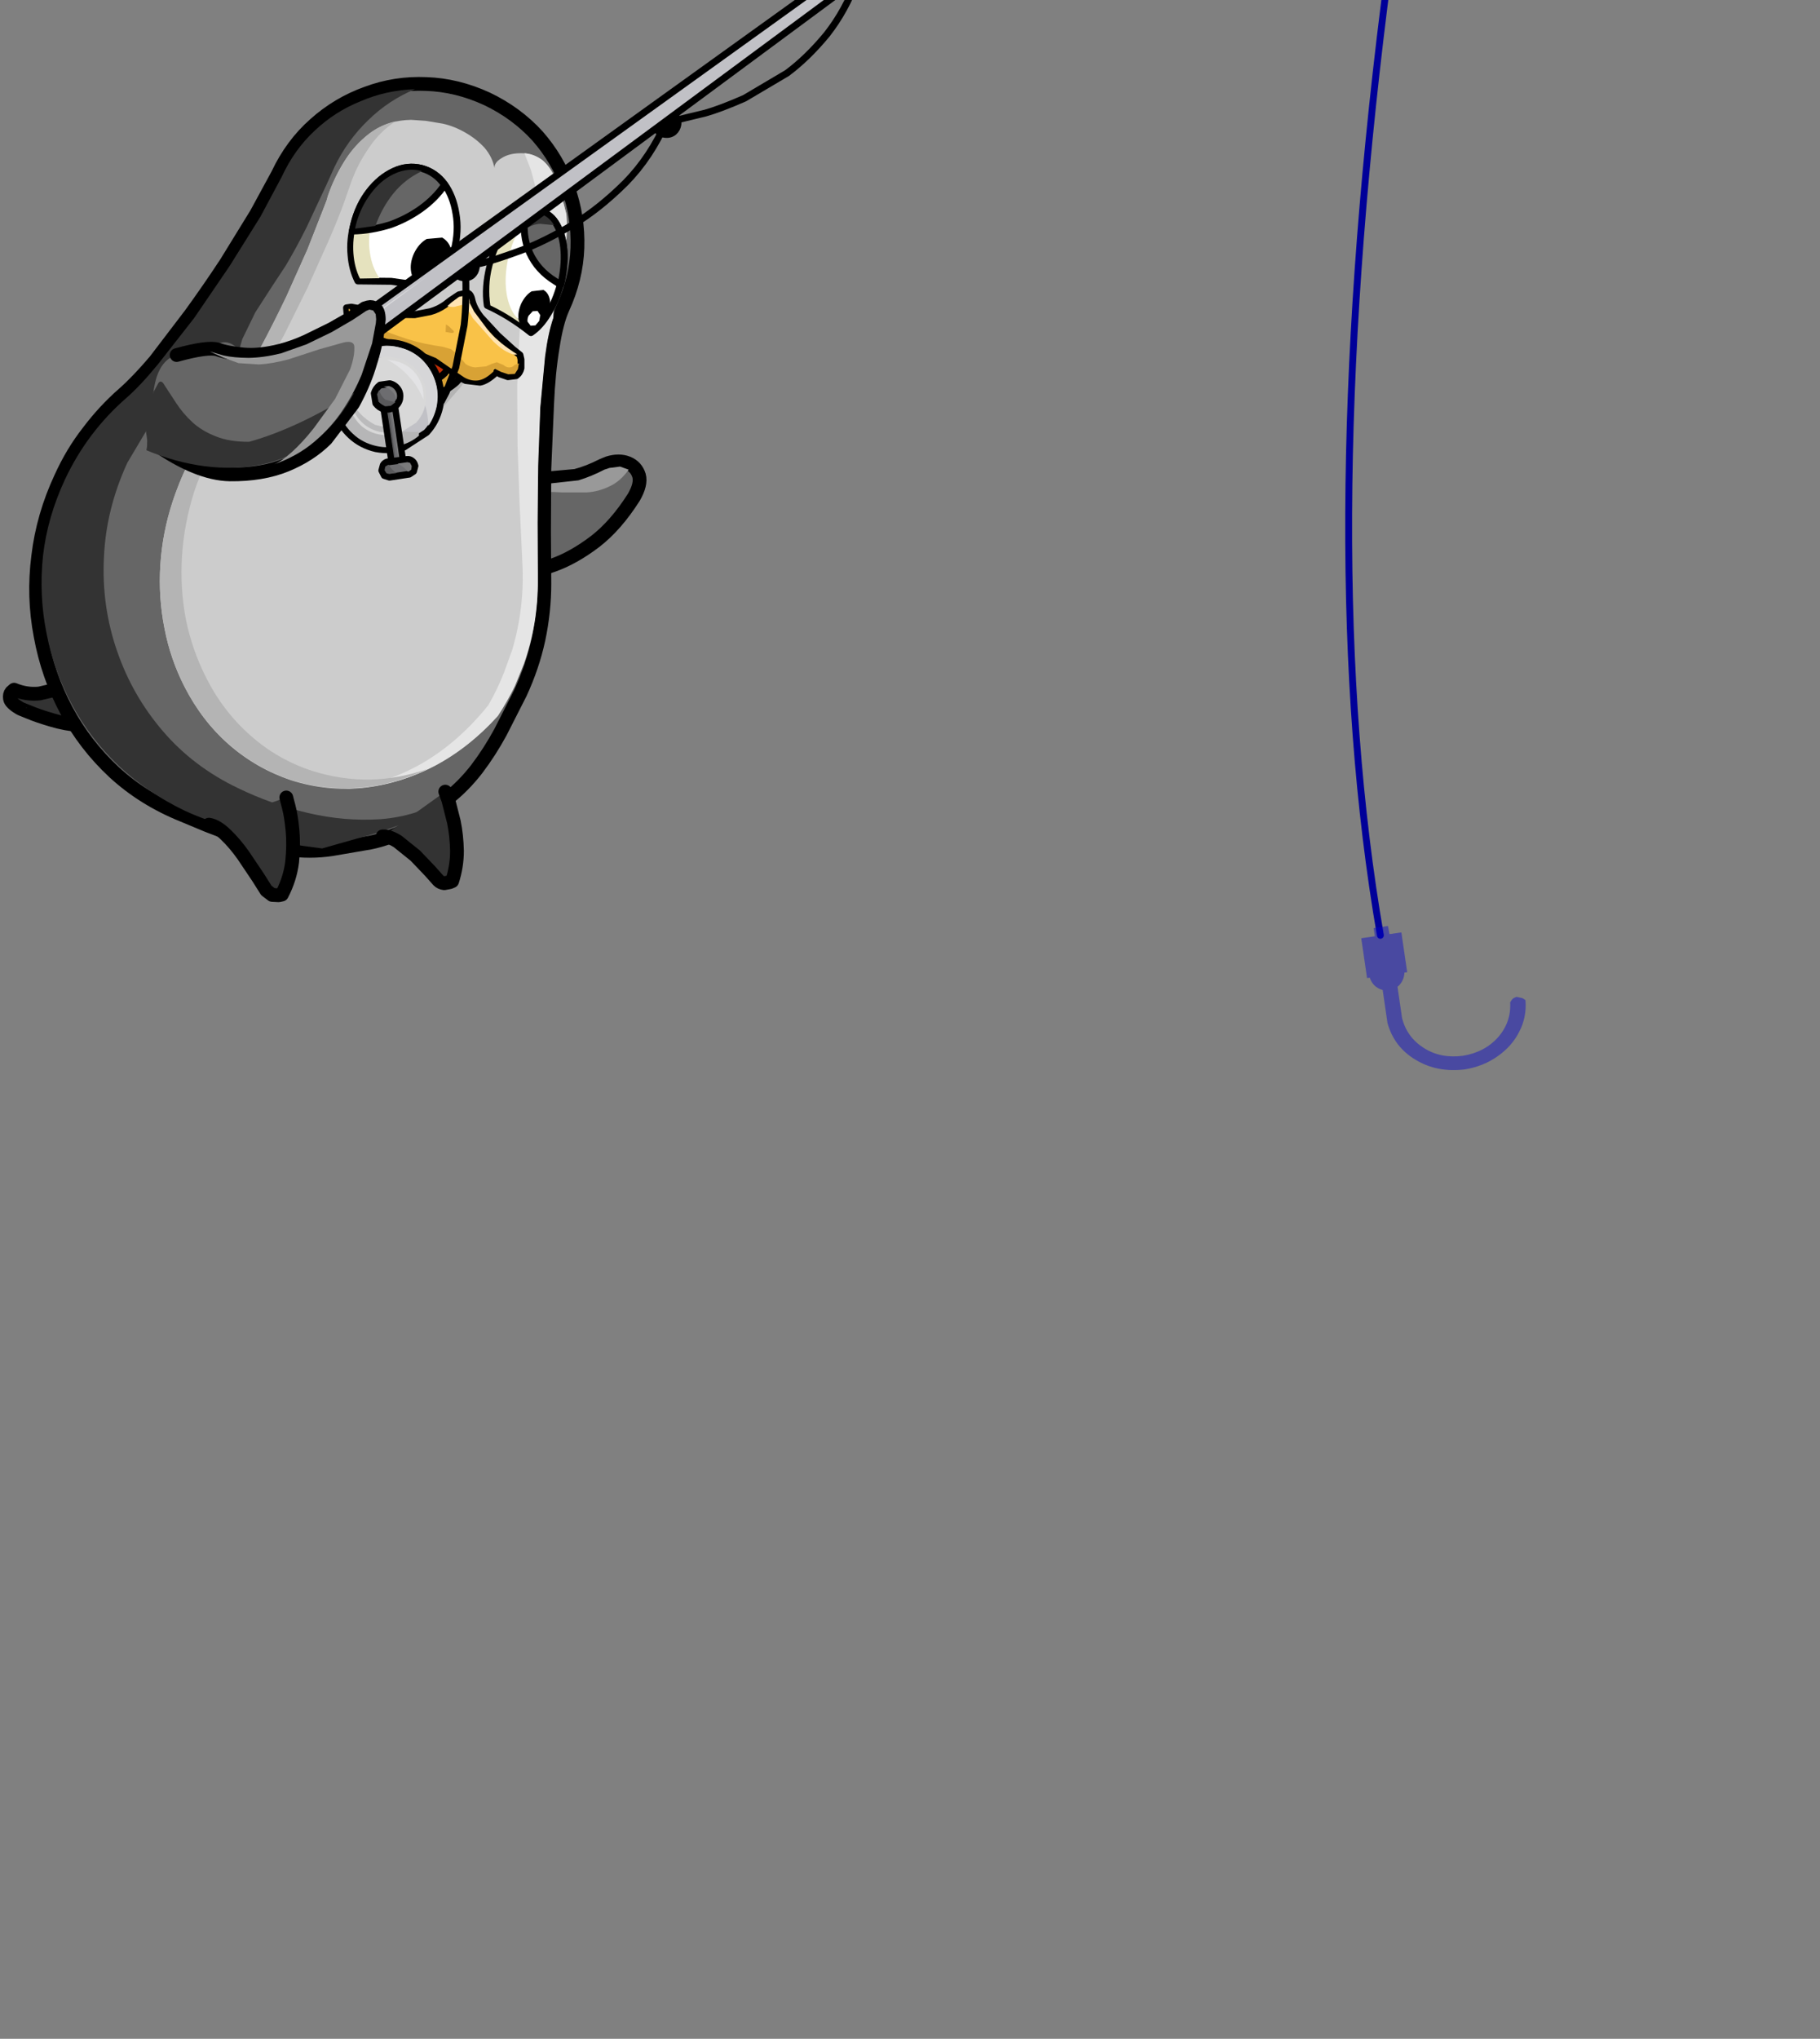 <?xml version="1.0" encoding="UTF-8" standalone="no"?>
<svg xmlns:xlink="http://www.w3.org/1999/xlink" height="296.05px" width="264.45px" xmlns="http://www.w3.org/2000/svg">
  <rect width="100%" height="100%" fill="#808080" stroke="none"/>
  <g transform="matrix(1, 0, 0, 1, 221.25, 128.45)">
    <use height="119.85" transform="matrix(1.0, 0.0, 0.0, 1.0, -220.85, -117.25)" width="93.55" xlink:href="#shape0"/>
    <use height="26.3" transform="matrix(1.0, 0.0, 0.0, 1.0, -171.1, -105.75)" width="32.8" xlink:href="#sprite0"/>
    <use height="202.0" transform="matrix(0.988, -0.144, 0.144, 0.988, -50.285, -191.629)" width="43.1" xlink:href="#shape2"/>
    <use height="22.25" transform="matrix(0.988, -0.144, 0.144, 0.988, -23.629, 6.605)" width="22.35" xlink:href="#shape3"/>
    <use height="24.2" transform="matrix(0.792, -0.605, 0.605, 0.792, -184.741, -71.661)" width="219.2" xlink:href="#shape4"/>
    <use height="26.35" transform="matrix(0.674, -0.733, 0.733, 0.674, -205.217, -67.891)" width="38.8" xlink:href="#shape5"/>
  </g>
  <defs>
    <g id="shape0" transform="matrix(1, 0, 0, 1, 220.85, 117.25)">
      <path d="M-145.4 -60.55 Q-143.45 -59.25 -141.5 -59.0 L-137.6 -59.35 Q-135.7 -59.85 -133.75 -60.85 L-132.9 -61.2 Q-131.3 -61.7 -130.05 -61.2 -128.8 -60.7 -128.4 -59.4 -128.05 -58.15 -129.15 -56.25 -131.75 -52.15 -134.8 -49.8 -137.9 -47.45 -140.85 -46.4 -143.85 -45.35 -146.15 -45.1 L-149.45 -45.0 Q-151.35 -45.25 -151.55 -47.65 -151.75 -50.15 -150.4 -54.85 -149.75 -57.15 -148.9 -58.4 L-147.25 -60.05 -145.9 -60.55 -145.4 -60.55" fill="#666666" fill-rule="evenodd" stroke="none"/>
      <path d="M-145.4 -60.55 L-145.9 -60.55 -147.25 -60.05 -148.9 -58.4 Q-149.75 -57.15 -150.4 -54.85 -151.75 -50.15 -151.55 -47.65 -151.35 -45.25 -149.45 -45.0 L-146.15 -45.1 Q-143.85 -45.35 -140.85 -46.4 -137.9 -47.45 -134.8 -49.8 -131.75 -52.15 -129.15 -56.25 -128.05 -58.15 -128.4 -59.4 -128.8 -60.7 -130.05 -61.2 -131.3 -61.7 -132.9 -61.2 L-133.75 -60.85 Q-135.7 -59.85 -137.6 -59.35 L-141.5 -59.0 Q-143.45 -59.25 -145.4 -60.55" fill="none" stroke="#000000" stroke-linecap="round" stroke-linejoin="round" stroke-width="2.0"/>
      <path d="M-145.6 -59.85 Q-143.45 -58.45 -141.3 -58.25 L-137.2 -58.7 Q-135.25 -59.3 -133.45 -60.25 L-132.7 -60.5 -131.15 -60.7 -129.9 -60.25 Q-131.15 -58.5 -132.75 -57.8 -134.3 -57.05 -136.0 -56.95 L-139.65 -56.95 Q-141.75 -57.1 -143.7 -56.9 -145.75 -56.75 -147.45 -55.6 -148.4 -54.9 -149.15 -53.4 -149.9 -51.9 -150.15 -50.15 L-150.2 -49.05 Q-150.15 -47.0 -148.95 -45.65 L-149.2 -45.65 -149.35 -45.65 Q-150.1 -45.8 -150.45 -46.25 -151.1 -47.25 -150.8 -49.7 L-149.75 -54.65 Q-149.0 -57.15 -148.15 -58.25 L-146.55 -59.65 -145.6 -59.85" fill="#999999" fill-rule="evenodd" stroke="none"/>
      <path d="M-206.15 -23.8 Q-207.6 -23.0 -209.65 -23.15 -211.7 -23.3 -213.7 -23.9 -215.75 -24.5 -217.05 -25.05 -218.45 -25.6 -218.45 -25.65 -219.7 -26.4 -219.8 -27.0 -219.9 -27.6 -219.6 -27.95 L-219.2 -28.3 Q-217.4 -27.55 -215.5 -27.75 L-212.3 -28.5 -210.95 -29.05 -206.15 -23.8" fill="#333333" fill-rule="evenodd" stroke="none"/>
      <path d="M-210.95 -29.05 L-212.3 -28.5 -215.5 -27.75 Q-217.4 -27.55 -219.2 -28.3 L-219.6 -27.95 Q-219.9 -27.6 -219.8 -27.0 -219.7 -26.4 -218.45 -25.65 -218.45 -25.6 -217.05 -25.05 -215.75 -24.5 -213.7 -23.9 -211.7 -23.3 -209.65 -23.15 -207.6 -23.0 -206.15 -23.8" fill="none" stroke="#000000" stroke-linecap="round" stroke-linejoin="round" stroke-width="2.0"/>
      <path d="M-159.3 -116.25 Q-154.85 -116.1 -150.5 -114.1 -146.2 -112.05 -143.15 -108.7 -140.2 -105.35 -138.7 -101.15 -137.2 -97.0 -137.35 -92.45 -137.5 -88.0 -139.5 -83.65 -140.4 -81.65 -140.95 -78.0 -141.55 -74.4 -141.75 -69.8 L-142.15 -60.4 -142.2 -51.25 -142.15 -43.7 Q-142.15 -39.7 -143.0 -35.65 -143.85 -31.7 -145.65 -27.8 L-148.55 -22.1 Q-150.1 -19.25 -152.0 -16.75 -153.9 -14.3 -156.2 -12.5 -159.2 -9.55 -161.95 -8.1 -164.75 -6.65 -167.45 -6.1 L-173.0 -5.15 Q-176.25 -4.65 -179.55 -5.15 -182.85 -5.65 -185.85 -6.6 L-191.1 -8.6 -194.7 -10.1 Q-200.4 -12.4 -204.65 -16.3 -208.9 -20.25 -211.6 -25.3 -214.3 -30.35 -215.35 -36.1 -216.45 -41.8 -215.7 -47.65 -215.0 -53.55 -212.4 -59.1 -210.75 -62.75 -208.4 -65.75 -206.1 -68.8 -203.3 -71.25 -201.25 -73.05 -198.7 -76.05 L-193.55 -82.8 Q-190.9 -86.45 -188.4 -90.25 L-184.0 -97.4 -180.9 -103.1 Q-178.85 -107.45 -175.5 -110.4 -172.15 -113.4 -167.95 -114.9 -163.8 -116.45 -159.3 -116.25" fill="#666666" fill-rule="evenodd" stroke="none"/>
      <path d="M-159.3 -116.25 Q-163.8 -116.45 -167.95 -114.9 -172.15 -113.4 -175.5 -110.4 -178.85 -107.45 -180.9 -103.1 L-184.0 -97.4 -188.4 -90.25 Q-190.9 -86.45 -193.55 -82.8 L-198.7 -76.05 Q-201.25 -73.05 -203.3 -71.25 -206.1 -68.8 -208.4 -65.75 -210.75 -62.75 -212.4 -59.1 -215.0 -53.55 -215.7 -47.65 -216.45 -41.8 -215.35 -36.1 -214.3 -30.35 -211.6 -25.3 -208.9 -20.25 -204.65 -16.3 -200.4 -12.4 -194.7 -10.1 L-191.1 -8.6 -185.85 -6.6 Q-182.85 -5.65 -179.55 -5.15 -176.25 -4.65 -173.0 -5.15 L-167.45 -6.1 Q-164.75 -6.65 -161.95 -8.1 -159.2 -9.55 -156.2 -12.5 -153.9 -14.3 -152.0 -16.75 -150.1 -19.25 -148.55 -22.1 L-145.65 -27.8 Q-143.85 -31.7 -143.0 -35.65 -142.15 -39.7 -142.15 -43.7 L-142.2 -51.25 -142.15 -60.4 -141.75 -69.8 Q-141.55 -74.4 -140.95 -78.0 -140.4 -81.65 -139.5 -83.65 -137.5 -88.0 -137.35 -92.45 -137.2 -97.0 -138.7 -101.15 -140.2 -105.35 -143.15 -108.7 -146.2 -112.05 -150.5 -114.1 -154.85 -116.1 -159.3 -116.25" fill="none" stroke="#000000" stroke-linecap="round" stroke-linejoin="round" stroke-width="2.0"/>
      <path d="M-175.55 -109.45 Q-172.6 -112.25 -168.85 -113.75 -165.15 -115.35 -160.95 -115.5 -164.8 -113.9 -167.8 -110.95 -170.8 -108.05 -172.65 -104.2 L-173.8 -101.65 -176.7 -95.45 Q-178.25 -92.35 -179.75 -89.85 L-181.6 -87.05 -184.15 -83.1 -186.05 -79.2 -186.5 -77.6 Q-187.55 -78.8 -188.7 -78.75 -189.6 -78.7 -190.35 -78.1 L-191.75 -76.65 -193.05 -74.9 -193.6 -74.05 -196.9 -69.85 -200.05 -65.8 -202.75 -61.25 Q-205.85 -54.5 -206.15 -47.5 -206.5 -40.45 -204.25 -33.95 -202.05 -27.5 -197.6 -22.3 -193.15 -17.1 -186.65 -14.0 -181.8 -11.65 -176.5 -10.4 -171.15 -9.15 -165.95 -9.5 -160.75 -9.9 -156.3 -12.5 -159.5 -10.1 -162.95 -8.75 -166.5 -7.4 -169.5 -6.65 L-174.45 -5.25 -178.55 -5.8 -182.45 -6.45 -186.2 -6.7 -186.55 -7.7 -186.65 -8.1 -187.05 -8.2 Q-190.9 -9.1 -194.45 -10.75 -199.85 -13.35 -204.0 -17.25 -208.15 -21.2 -210.8 -26.15 -213.45 -31.1 -214.5 -36.55 -215.6 -42.05 -215.0 -47.75 -214.35 -53.4 -211.8 -58.85 -208.55 -65.75 -202.85 -70.7 -200.8 -72.5 -198.3 -75.55 L-193.05 -82.25 -187.9 -89.8 -183.4 -97.0 -180.3 -102.8 Q-178.5 -106.7 -175.55 -109.45" fill="#333333" fill-rule="evenodd" stroke="none"/>
      <path d="M-156.95 -110.5 Q-155.3 -110.15 -153.65 -109.2 -152.05 -108.3 -150.85 -107.0 -149.7 -105.65 -149.4 -104.05 -149.45 -104.85 -148.35 -105.5 -147.25 -106.2 -145.6 -106.2 -143.95 -106.25 -142.45 -105.2 -141.5 -104.35 -140.8 -102.95 L-139.65 -100.05 -138.95 -97.3 Q-138.6 -92.8 -140.05 -88.35 -140.7 -86.4 -140.9 -82.3 -141.65 -80.15 -142.1 -76.75 L-142.8 -69.2 -143.15 -60.8 -143.15 -52.5 -143.15 -45.3 -143.15 -44.2 Q-143.1 -37.9 -145.2 -31.95 L-146.5 -28.8 Q-147.6 -26.6 -148.95 -24.5 -153.1 -19.9 -158.05 -17.25 -163.05 -14.65 -168.4 -14.05 -173.75 -13.5 -178.95 -15.15 -184.0 -16.85 -187.95 -20.3 -191.9 -23.75 -194.45 -28.75 -196.5 -32.75 -197.35 -37.2 -198.25 -41.7 -197.95 -46.4 -197.65 -51.1 -196.15 -55.65 L-195.75 -56.8 Q-193.6 -62.8 -189.75 -67.6 -188.3 -69.4 -186.6 -72.2 L-183.15 -78.4 Q-181.35 -81.8 -179.65 -85.35 L-176.6 -92.15 -174.35 -97.9 -173.8 -99.3 -173.6 -100.0 Q-172.6 -102.85 -171.0 -105.35 -169.35 -107.85 -167.0 -109.45 -164.65 -111.0 -161.5 -111.05 L-159.35 -110.9 -156.95 -110.5" fill="#cccccc" fill-rule="evenodd" stroke="none"/>
      <path d="M-142.45 -105.2 Q-141.45 -104.4 -140.75 -102.95 -140.05 -101.6 -139.65 -100.05 L-138.95 -97.3 Q-138.6 -92.8 -140.0 -88.35 -140.65 -86.4 -140.85 -82.3 -141.6 -80.15 -142.05 -76.7 L-142.75 -69.25 -143.05 -60.85 -143.15 -52.5 -143.1 -45.3 -143.1 -44.2 Q-143.05 -37.9 -145.15 -32.0 L-146.45 -28.8 Q-147.55 -26.55 -148.9 -24.5 -153.55 -19.35 -159.3 -16.65 -165.0 -14.0 -171.05 -13.95 -165.25 -14.55 -159.85 -17.65 -154.55 -20.75 -150.3 -26.05 -149.0 -28.3 -148.05 -30.7 L-146.85 -34.0 Q-145.0 -40.2 -145.35 -46.7 L-145.4 -47.85 -145.75 -55.25 -146.05 -63.75 -146.1 -72.4 -145.75 -80.2 Q-145.45 -83.7 -144.75 -85.95 -144.75 -90.15 -144.15 -92.25 -142.95 -96.9 -143.5 -101.5 L-144.1 -103.75 -145.05 -106.2 Q-143.65 -106.1 -142.45 -105.2" fill="#e5e5e5" fill-rule="evenodd" stroke="none"/>
      <path d="M-168.1 -108.65 Q-166.25 -110.25 -163.75 -110.85 -166.15 -109.3 -167.8 -106.75 -169.5 -104.25 -170.45 -101.35 L-170.7 -100.65 -171.2 -99.2 Q-172.1 -96.7 -173.5 -93.5 L-176.55 -86.7 -180.0 -79.75 -183.5 -73.55 Q-185.15 -70.75 -186.6 -68.95 -190.5 -64.1 -192.65 -58.15 L-193.05 -57.0 Q-194.5 -52.4 -194.8 -47.75 -195.1 -43.05 -194.25 -38.55 -193.35 -34.1 -191.3 -30.05 -188.8 -25.1 -184.8 -21.6 -180.9 -18.15 -175.85 -16.5 -171.75 -15.2 -167.45 -15.25 -163.25 -15.35 -159.1 -16.8 -163.9 -14.5 -168.95 -14.05 -174.05 -13.65 -178.95 -15.2 -184.0 -16.9 -187.95 -20.35 -191.9 -23.8 -194.45 -28.75 -196.5 -32.8 -197.35 -37.25 -198.25 -41.75 -197.95 -46.45 -197.65 -51.1 -196.15 -55.7 L-195.75 -56.85 Q-193.6 -62.8 -189.75 -67.65 -188.3 -69.45 -186.6 -72.25 L-183.15 -78.45 Q-181.35 -81.85 -179.65 -85.4 L-176.6 -92.2 -174.35 -97.9 -173.8 -99.35 -173.6 -100.05 Q-172.75 -102.55 -171.35 -104.8 -170.0 -107.05 -168.1 -108.65" fill="#b4b4b4" fill-rule="evenodd" stroke="none"/>
      <path d="M-152.0 -75.65 L-152.65 -74.6 -154.35 -72.2 -156.8 -69.4 Q-158.15 -68.05 -159.65 -67.25 -161.2 -66.5 -162.65 -66.75 -164.1 -67.15 -165.35 -68.65 -166.55 -70.2 -167.45 -72.25 L-169.05 -76.35 -170.0 -79.7 -170.35 -81.1 -152.0 -75.65" fill="#b4b4b4" fill-rule="evenodd" stroke="none"/>
      <path d="M-179.65 -12.65 L-179.3 -11.3 Q-178.95 -10.0 -178.75 -7.9 -178.55 -5.75 -178.8 -3.3 -179.1 -0.85 -180.3 1.45 L-180.75 1.55 -181.7 1.5 -182.55 0.85 -183.75 -1.05 -185.9 -4.25 Q-187.1 -5.95 -188.45 -7.25 -189.8 -8.55 -190.9 -8.7 L-179.65 -12.65" fill="#333333" fill-rule="evenodd" stroke="none"/>
      <path d="M-179.65 -12.65 L-179.3 -11.3 Q-178.95 -10.0 -178.75 -7.9 -178.55 -5.75 -178.8 -3.3 -179.1 -0.85 -180.3 1.45 L-180.75 1.55 -181.7 1.5 -182.55 0.85 -183.75 -1.05 -185.9 -4.25 Q-187.1 -5.95 -188.45 -7.25 -189.8 -8.55 -190.9 -8.7" fill="none" stroke="#000000" stroke-linecap="round" stroke-linejoin="round" stroke-width="2.0"/>
      <path d="M-156.55 -13.5 L-156.1 -12.25 -155.3 -9.1 Q-154.9 -7.15 -154.85 -4.9 -154.85 -2.65 -155.55 -0.5 L-155.9 -0.35 -156.7 -0.2 Q-157.2 -0.25 -157.55 -0.6 L-158.75 -1.95 -160.9 -4.2 -163.45 -6.25 Q-164.7 -7.05 -165.65 -7.0 L-156.55 -13.5" fill="#333333" fill-rule="evenodd" stroke="none"/>
      <path d="M-156.55 -13.5 L-156.1 -12.25 -155.3 -9.1 Q-154.9 -7.15 -154.85 -4.9 -154.85 -2.65 -155.55 -0.5 L-155.9 -0.35 -156.7 -0.2 Q-157.2 -0.25 -157.55 -0.6 L-158.75 -1.95 -160.9 -4.2 -163.45 -6.25 Q-164.7 -7.05 -165.65 -7.0" fill="none" stroke="#000000" stroke-linecap="round" stroke-linejoin="round" stroke-width="2.0"/>
      <path d="M-153.1 -75.0 L-154.95 -72.95 Q-156.2 -71.85 -157.75 -71.2 L-161.15 -71.0 Q-162.55 -71.45 -163.9 -72.7 L-166.4 -75.55 -168.45 -78.65 -169.85 -81.2 -170.35 -82.2 -152.4 -76.0 -153.1 -75.0" fill="#d8a235" fill-rule="evenodd" stroke="none"/>
      <path d="M-153.1 -75.0 L-152.4 -76.0 -170.35 -82.2 -169.85 -81.2 -168.45 -78.65 -166.4 -75.55 -163.9 -72.7 Q-162.55 -71.45 -161.15 -71.0 L-157.75 -71.2 Q-156.2 -71.85 -154.95 -72.95 L-153.1 -75.0" fill="none" stroke="#000000" stroke-linecap="round" stroke-linejoin="round" stroke-width="1.0"/>
      <path d="M-155.25 -76.25 L-155.6 -75.6 -156.65 -74.25 Q-157.35 -73.55 -158.35 -73.15 -159.4 -72.75 -160.7 -73.15 -161.95 -73.6 -163.0 -74.7 L-164.8 -77.05 -166.0 -79.15 -166.4 -80.1 -155.25 -76.25" fill="#c12d05" fill-rule="evenodd" stroke="none"/>
      <path d="M-155.25 -76.25 L-166.4 -80.1 -166.0 -79.15 -164.8 -77.05 -163.0 -74.7 Q-161.95 -73.6 -160.7 -73.15 -159.4 -72.75 -158.35 -73.15 -157.35 -73.55 -156.65 -74.25 L-155.6 -75.6 -155.25 -76.25" fill="none" stroke="#000000" stroke-linecap="round" stroke-linejoin="round" stroke-width="1.0"/>
      <path d="M-162.7 -78.45 Q-162.5 -76.65 -161.2 -75.35 -159.9 -74.15 -158.1 -73.65 L-159.25 -73.3 -160.6 -73.5 Q-161.85 -73.9 -162.85 -75.05 L-164.7 -77.45 -165.8 -79.5 -164.65 -79.1 -162.7 -78.45" fill="#9b0d0d" fill-rule="evenodd" stroke="none"/>
      <path d="M-152.7 -85.0 Q-152.45 -83.75 -151.4 -82.4 L-148.95 -79.75 -146.7 -77.7 -145.7 -76.9 -145.55 -76.25 -145.55 -75.0 Q-145.7 -74.3 -146.25 -73.9 L-147.45 -73.75 -148.6 -74.15 -149.1 -74.45 Q-150.45 -73.15 -151.5 -72.95 L-153.6 -73.2 Q-154.6 -73.7 -155.6 -74.5 -156.65 -75.35 -157.85 -76.0 L-160.3 -77.05 -162.85 -78.0 -164.7 -78.7 -167.3 -79.7 Q-168.7 -80.3 -169.7 -81.0 -170.7 -81.75 -170.8 -82.55 L-170.9 -83.75 -170.2 -83.85 -167.7 -83.4 -164.35 -82.8 -161.0 -82.75 -158.7 -83.2 Q-157.6 -83.5 -156.6 -84.2 L-155.75 -84.85 -154.55 -85.65 -153.4 -85.9 Q-152.9 -85.85 -152.7 -85.0" fill="#f9c248" fill-rule="evenodd" stroke="none"/>
      <path d="M-152.7 -85.0 Q-152.45 -83.75 -151.4 -82.4 L-148.95 -79.75 -146.7 -77.7 -145.7 -76.9 -145.55 -76.25 -145.55 -75.0 Q-145.7 -74.3 -146.25 -73.9 L-147.45 -73.75 -148.6 -74.15 -149.1 -74.45 Q-150.45 -73.15 -151.5 -72.95 L-153.6 -73.2 Q-154.6 -73.7 -155.6 -74.5 -156.65 -75.35 -157.85 -76.0 L-160.3 -77.05 -162.85 -78.0 -164.7 -78.7 -167.3 -79.7 Q-168.7 -80.3 -169.7 -81.0 -170.7 -81.75 -170.8 -82.55 L-170.9 -83.75 -170.2 -83.85 -167.7 -83.4 -164.35 -82.8 -161.0 -82.75 -158.7 -83.2 Q-157.6 -83.5 -156.6 -84.2 L-155.75 -84.85 -154.55 -85.65 -153.4 -85.9 Q-152.9 -85.85 -152.7 -85.0" fill="none" stroke="#000000" stroke-linecap="round" stroke-linejoin="round" stroke-width="1.0"/>
      <path d="M-156.5 -80.25 L-156.45 -81.35 -156.0 -81.05 -155.35 -80.4 Q-155.15 -80.1 -155.65 -80.1 L-156.5 -80.25" fill="#d8a235" fill-rule="evenodd" stroke="none"/>
      <path d="M-149.05 -75.85 L-148.1 -75.45 Q-147.65 -75.05 -147.15 -75.1 -146.7 -75.15 -146.5 -75.45 L-145.85 -75.7 -146.0 -74.85 -146.45 -74.15 -147.4 -74.1 -148.45 -74.45 -149.25 -74.85 -149.45 -75.05 -149.55 -74.5 Q-150.8 -73.3 -151.85 -73.2 -152.85 -73.1 -153.8 -73.65 L-155.8 -75.0 -157.9 -76.45 -161.15 -77.8 -163.9 -78.8 -166.4 -79.75 Q-167.95 -80.35 -169.15 -81.05 -170.35 -81.85 -170.5 -82.6 L-170.55 -83.15 -170.6 -83.5 -170.55 -83.65 -169.45 -82.4 -168.15 -81.6 -167.4 -81.25 Q-165.55 -80.4 -163.2 -79.6 -160.9 -78.75 -158.2 -78.3 L-156.95 -78.1 -155.7 -77.75 -154.55 -76.75 -153.6 -75.6 Q-152.95 -75.15 -152.2 -75.1 L-150.6 -75.25 -149.85 -75.6 -149.05 -75.85" fill="#d8a235" fill-rule="evenodd" stroke="none"/>
      <path d="M-147.55 -77.35 Q-148.35 -77.7 -149.55 -78.85 L-152.55 -82.25 -152.8 -82.7 -153.4 -83.65 -154.0 -84.2 -154.85 -84.0 Q-155.4 -83.75 -156.25 -84.0 L-155.7 -84.5 -154.55 -85.35 -153.6 -85.55 -153.25 -85.25 Q-152.95 -85.0 -153.0 -84.45 L-152.35 -83.2 -150.15 -80.25 Q-148.6 -78.55 -146.1 -77.0 L-146.45 -76.95 Q-146.8 -76.95 -147.55 -77.35" fill="#ffe4b3" fill-rule="evenodd" stroke="none"/>
    </g>
    <g id="sprite0" transform="matrix(1, 0, 0, 1, 16.3, 13.6)">
      <use height="25.05" transform="matrix(1.0, 0.0, 0.0, 1.0, -16.0, -12.55)" width="32.05" xlink:href="#shape1"/>
    </g>
    <g id="shape1" transform="matrix(1, 0, 0, 1, 16.0, 12.55)">
      <path d="M-0.2 -5.3 Q0.25 -2.8 -0.45 0.0 -1.35 3.3 -3.3 5.45 L-9.6 4.55 -14.45 4.5 Q-15.3 2.8 -15.45 0.7 -15.65 -1.4 -15.05 -3.7 -14.35 -6.5 -12.75 -8.5 -11.2 -10.5 -9.2 -11.45 -7.25 -12.35 -5.2 -11.85 -3.15 -11.3 -1.85 -9.55 -0.6 -7.8 -0.2 -5.3" fill="#ffffff" fill-rule="evenodd" stroke="none"/>
      <path d="M-0.2 -5.3 Q-0.6 -7.8 -1.85 -9.55 -3.15 -11.3 -5.2 -11.85 -7.25 -12.35 -9.2 -11.45 -11.2 -10.5 -12.75 -8.5 -14.35 -6.5 -15.05 -3.7 -15.65 -1.4 -15.45 0.7 -15.3 2.8 -14.45 4.5 L-9.6 4.55 -3.3 5.45 Q-1.35 3.3 -0.45 0.0 0.25 -2.8 -0.2 -5.3" fill="none" stroke="#000000" stroke-linecap="round" stroke-linejoin="round" stroke-width="1.0"/>
      <path d="M-12.4 -4.25 Q-13.05 -1.8 -12.7 0.4 -12.4 2.55 -11.3 4.1 L-14.15 4.15 Q-14.95 2.55 -15.1 0.5 -15.25 -1.55 -14.7 -3.75 -14.0 -6.35 -12.65 -8.2 -11.3 -10.1 -9.55 -11.0 -7.8 -11.9 -5.95 -11.6 -8.1 -11.2 -9.85 -9.2 -11.6 -7.25 -12.4 -4.25" fill="#e5e2be" fill-rule="evenodd" stroke="none"/>
      <path d="M15.0 4.9 Q14.35 7.35 13.2 9.2 12.1 11.05 10.7 12.0 7.65 9.55 4.35 8.05 3.95 5.45 4.75 2.3 5.4 -0.25 6.6 -2.15 7.8 -4.05 9.3 -4.95 10.75 -5.9 12.2 -5.55 13.65 -5.15 14.45 -3.65 15.3 -2.1 15.5 0.1 15.6 2.35 15.0 4.9" fill="#ffffff" fill-rule="evenodd" stroke="none"/>
      <path d="M15.0 4.9 Q15.6 2.35 15.5 0.1 15.3 -2.1 14.45 -3.65 13.65 -5.15 12.2 -5.55 10.75 -5.9 9.3 -4.95 7.8 -4.05 6.6 -2.15 5.4 -0.25 4.75 2.3 3.95 5.45 4.35 8.05 7.65 9.55 10.7 12.0 12.1 11.05 13.2 9.2 14.35 7.35 15.0 4.9" fill="none" stroke="#000000" stroke-linecap="round" stroke-linejoin="round" stroke-width="1.0"/>
      <path d="M5.1 2.3 L5.55 0.8 Q6.45 -1.65 7.8 -3.2 9.15 -4.8 10.65 -5.2 9.0 -3.55 7.95 -0.7 L7.5 0.75 Q6.9 3.2 7.05 5.35 7.2 7.55 8.1 9.1 8.9 10.4 10.1 10.7 10.85 10.9 11.6 10.7 L10.45 11.6 Q7.75 9.45 4.8 8.05 4.6 6.75 4.65 5.3 4.7 3.85 5.1 2.3" fill="#e5e2be" fill-rule="evenodd" stroke="none"/>
      <path d="M-1.3 2.85 Q-2.0 4.3 -3.15 4.9 L-5.4 5.1 Q-6.45 4.55 -6.7 3.25 -6.95 1.95 -6.3 0.5 -5.6 -0.95 -4.45 -1.6 L-2.2 -1.8 Q-1.15 -1.2 -0.85 0.1 -0.6 1.35 -1.3 2.85" fill="#000000" fill-rule="evenodd" stroke="none"/>
      <path d="M-2.45 3.75 Q-2.75 4.35 -3.2 4.6 L-4.1 4.7 -4.6 3.95 Q-4.7 3.4 -4.45 2.8 L-3.7 2.0 -2.8 1.95 Q-2.4 2.15 -2.3 2.7 -2.2 3.2 -2.45 3.75" fill="#ffffff" fill-rule="evenodd" stroke="none"/>
      <path d="M13.05 9.55 L11.55 11.3 Q10.65 11.85 9.85 11.5 9.05 11.1 8.9 10.05 8.75 9.0 9.3 7.75 9.9 6.55 10.8 6.0 L12.5 5.8 Q13.25 6.2 13.45 7.25 13.6 8.3 13.05 9.55" fill="#000000" fill-rule="evenodd" stroke="none"/>
      <path d="M11.9 10.3 L11.35 10.95 10.65 11.0 10.2 10.4 Q10.15 10.0 10.35 9.55 L10.95 8.9 11.65 8.85 12.05 9.45 11.9 10.3" fill="#ffffff" fill-rule="evenodd" stroke="none"/>
      <path d="M-1.85 -9.45 Q-3.2 -7.5 -5.2 -6.05 -7.2 -4.6 -9.65 -3.7 -12.5 -2.8 -15.25 -2.75 L-15.05 -3.7 Q-14.35 -6.5 -12.8 -8.5 -11.25 -10.5 -9.25 -11.4 -7.25 -12.35 -5.2 -11.85 -3.15 -11.3 -1.85 -9.45" fill="#666666" fill-rule="evenodd" stroke="none"/>
      <path d="M-1.85 -9.45 Q-3.15 -11.3 -5.2 -11.85 -7.25 -12.35 -9.25 -11.4 -11.25 -10.5 -12.8 -8.5 -14.35 -6.5 -15.05 -3.7 L-15.25 -2.75 Q-12.5 -2.8 -9.65 -3.7 -7.2 -4.6 -5.2 -6.05 -3.2 -7.5 -1.85 -9.45" fill="none" stroke="#000000" stroke-linecap="round" stroke-linejoin="round" stroke-width="1.0"/>
      <path d="M-5.15 -11.45 Q-7.65 -10.25 -9.3 -8.2 -10.95 -6.15 -11.9 -3.5 L-14.85 -3.1 -14.75 -3.6 Q-14.15 -5.95 -12.85 -7.8 -11.55 -9.7 -9.85 -10.7 -7.55 -12.05 -5.3 -11.5 L-5.15 -11.45" fill="#333333" fill-rule="evenodd" stroke="none"/>
      <path d="M12.25 -5.55 Q13.65 -5.15 14.5 -3.6 15.35 -2.1 15.5 0.15 15.65 2.35 15.05 4.95 L15.0 5.05 14.25 4.55 Q11.65 2.95 10.5 0.4 9.35 -2.2 9.9 -5.25 L12.25 -5.55" fill="#666666" fill-rule="evenodd" stroke="none"/>
      <path d="M12.25 -5.55 L9.9 -5.25 Q9.35 -2.2 10.5 0.4 11.65 2.95 14.25 4.55 L15.0 5.05 15.05 4.95 Q15.65 2.35 15.5 0.15 15.35 -2.1 14.5 -3.6 13.65 -5.15 12.25 -5.55" fill="none" stroke="#000000" stroke-linecap="round" stroke-linejoin="round" stroke-width="1.0"/>
      <path d="M14.05 -3.6 L12.05 -3.8 Q11.0 -3.75 10.0 -3.1 L10.0 -3.35 10.15 -5.0 12.1 -5.2 Q13.3 -4.9 14.05 -3.6" fill="#333333" fill-rule="evenodd" stroke="none"/>
    </g>
    <g id="shape2" transform="matrix(1, 0, 0, 1, 21.55, 101.0)">
      <path d="M21.05 -100.5 Q9.95 -72.55 -0.85 -33.45 -22.45 44.8 -20.95 100.5" fill="none" stroke="#000099" stroke-linecap="round" stroke-linejoin="round" stroke-width="1.0"/>
    </g>
    <g id="shape3" transform="matrix(1, 0, 0, 1, -8.6, -8.85)">
      <path d="M29.75 21.75 L30.55 22.05 30.95 22.4 Q30.8 24.85 29.4 26.8 28.05 28.75 25.75 29.9 23.5 31.05 20.75 31.1 16.7 31.0 13.9 28.7 11.05 26.4 10.6 22.8 L10.6 17.95 Q9.25 17.35 9.0 15.9 L8.6 15.9 8.6 10.05 10.6 10.05 10.6 8.85 12.7 8.85 12.75 10.05 14.5 10.05 14.5 15.9 14.1 15.9 Q13.85 17.15 12.8 17.8 L12.8 22.4 Q13.1 25.25 15.3 27.15 17.5 29.05 20.75 29.1 24.0 29.05 26.25 27.15 28.45 25.25 28.7 22.4 L29.0 22.05 Q29.3 21.8 29.75 21.75" fill="#0000cc" fill-opacity="0.431" fill-rule="evenodd" stroke="none"/>
    </g>
    <g id="shape4" transform="matrix(1, 0, 0, 1, 109.6, 12.1)">
      <path d="M40.55 -5.65 L40.6 -5.35 Q40.6 -4.65 40.15 -4.2 39.65 -3.7 38.95 -3.65 38.25 -3.65 37.75 -4.1 37.25 -4.6 37.2 -5.35 L37.25 -5.6 38.1 -5.6 38.1 -5.35 Q38.1 -5.0 38.35 -4.75 38.6 -4.55 38.95 -4.55 39.3 -4.55 39.5 -4.8 L39.75 -5.35 39.7 -5.6 40.55 -5.65" fill="#c1c1c6" fill-rule="evenodd" stroke="none"/>
      <path d="M40.55 -5.65 L39.7 -5.6 39.75 -5.35 39.5 -4.8 Q39.3 -4.55 38.95 -4.55 38.6 -4.55 38.35 -4.75 38.1 -5.0 38.1 -5.35 L38.1 -5.6 37.25 -5.6 37.2 -5.35 Q37.25 -4.6 37.75 -4.1 38.25 -3.65 38.95 -3.65 39.65 -3.7 40.15 -4.2 40.6 -4.65 40.6 -5.35 L40.55 -5.65" fill="none" stroke="#000000" stroke-linecap="round" stroke-linejoin="round" stroke-width="1.0"/>
      <path d="M-1.55 -6.6 L-1.5 -6.3 Q-1.5 -5.6 -1.95 -5.15 -2.45 -4.65 -3.15 -4.6 -3.85 -4.6 -4.35 -5.1 -4.85 -5.55 -4.9 -6.3 L-4.85 -6.55 -4.0 -6.55 -4.0 -6.3 -3.75 -5.7 -3.15 -5.5 Q-2.8 -5.5 -2.6 -5.75 -2.35 -5.95 -2.35 -6.3 L-2.4 -6.55 -1.55 -6.6" fill="#c1c1c6" fill-rule="evenodd" stroke="none"/>
      <path d="M-1.55 -6.6 L-2.4 -6.55 -2.35 -6.3 Q-2.35 -5.95 -2.6 -5.75 -2.8 -5.5 -3.15 -5.5 L-3.75 -5.7 -4.0 -6.3 -4.0 -6.55 -4.85 -6.55 -4.9 -6.3 Q-4.85 -5.55 -4.35 -5.1 -3.85 -4.6 -3.15 -4.6 -2.45 -4.65 -1.95 -5.15 -1.5 -5.6 -1.5 -6.3 L-1.55 -6.6" fill="none" stroke="#000000" stroke-linecap="round" stroke-linejoin="round" stroke-width="1.0"/>
      <path d="M-36.15 -6.7 L-36.1 -6.4 Q-36.1 -5.7 -36.55 -5.25 -37.05 -4.75 -37.75 -4.7 -38.45 -4.7 -38.95 -5.2 -39.45 -5.65 -39.5 -6.4 L-39.45 -6.65 -38.6 -6.65 -38.6 -6.4 -38.35 -5.8 -37.75 -5.6 Q-37.4 -5.6 -37.2 -5.85 -36.95 -6.05 -36.95 -6.4 L-37.0 -6.65 -36.15 -6.7" fill="#c1c1c6" fill-rule="evenodd" stroke="none"/>
      <path d="M-36.15 -6.7 L-37.0 -6.65 -36.95 -6.4 Q-36.95 -6.05 -37.2 -5.85 -37.4 -5.6 -37.75 -5.6 L-38.35 -5.8 -38.6 -6.4 -38.6 -6.65 -39.45 -6.65 -39.5 -6.4 Q-39.45 -5.65 -38.95 -5.2 -38.45 -4.7 -37.75 -4.7 -37.05 -4.75 -36.55 -5.25 -36.1 -5.7 -36.1 -6.4 L-36.15 -6.7" fill="none" stroke="#000000" stroke-linecap="round" stroke-linejoin="round" stroke-width="1.0"/>
      <path d="M-72.2 -7.95 L-72.15 -7.65 Q-72.15 -6.95 -72.6 -6.5 -73.1 -6.0 -73.8 -5.95 -74.5 -5.95 -75.0 -6.45 -75.5 -6.9 -75.55 -7.65 L-75.5 -7.9 -74.65 -7.9 -74.65 -7.65 -74.4 -7.05 -73.8 -6.85 Q-73.45 -6.85 -73.25 -7.1 -73.0 -7.3 -73.0 -7.65 L-73.05 -7.9 -72.2 -7.95" fill="#c1c1c6" fill-rule="evenodd" stroke="none"/>
      <path d="M-72.2 -7.95 L-73.05 -7.9 -73.0 -7.65 Q-73.0 -7.3 -73.25 -7.1 -73.45 -6.85 -73.8 -6.85 L-74.4 -7.05 -74.65 -7.65 -74.65 -7.9 -75.5 -7.9 -75.55 -7.65 Q-75.5 -6.9 -75.0 -6.45 -74.5 -5.95 -73.8 -5.95 -73.1 -6.0 -72.6 -6.5 -72.15 -6.95 -72.15 -7.65 L-72.2 -7.95" fill="none" stroke="#000000" stroke-linecap="round" stroke-linejoin="round" stroke-width="1.0"/>
      <path d="M80.15 -5.3 L80.2 -5.0 Q80.2 -4.3 79.75 -3.85 79.25 -3.35 78.55 -3.3 77.85 -3.3 77.35 -3.8 76.85 -4.25 76.8 -5.0 L76.85 -5.25 77.7 -5.25 77.7 -5.0 Q77.7 -4.65 77.95 -4.4 78.2 -4.2 78.55 -4.2 78.9 -4.2 79.1 -4.45 L79.35 -5.0 79.3 -5.25 80.15 -5.3" fill="#c1c1c6" fill-rule="evenodd" stroke="none"/>
      <path d="M80.15 -5.3 L79.3 -5.25 79.35 -5.0 79.1 -4.45 Q78.9 -4.2 78.55 -4.2 78.2 -4.2 77.95 -4.4 77.7 -4.65 77.7 -5.0 L77.7 -5.25 76.85 -5.25 76.8 -5.0 Q76.85 -4.25 77.35 -3.8 77.85 -3.3 78.55 -3.3 79.25 -3.35 79.75 -3.85 80.2 -4.3 80.2 -5.0 L80.15 -5.3" fill="none" stroke="#000000" stroke-linecap="round" stroke-linejoin="round" stroke-width="1.0"/>
      <path d="M-86.9 3.05 Q-87.6 5.0 -89.2 6.45 -90.9 7.85 -92.95 8.2 L-96.9 7.9 Q-98.8 7.2 -100.25 5.6 -101.65 3.9 -102.0 1.85 -102.35 -0.15 -101.7 -2.1 -101.0 -4.0 -99.35 -5.45 -97.7 -6.85 -95.7 -7.2 L-91.75 -6.9 Q-89.8 -6.2 -88.35 -4.55 -86.95 -2.9 -86.6 -0.9 -86.25 1.15 -86.9 3.05" fill="#c1c1c6" fill-rule="evenodd" stroke="none"/>
      <path d="M-86.9 3.05 Q-87.6 5.0 -89.2 6.45 -90.9 7.85 -92.95 8.2 L-96.9 7.9 Q-98.8 7.2 -100.25 5.6 -101.65 3.9 -102.0 1.85 -102.35 -0.15 -101.7 -2.1 -101.0 -4.0 -99.35 -5.45 -97.7 -6.85 -95.7 -7.2 L-91.75 -6.9 Q-89.8 -6.2 -88.35 -4.55 -86.95 -2.9 -86.6 -0.9 -86.25 1.15 -86.9 3.05" fill="none" stroke="#000000" stroke-linecap="round" stroke-linejoin="round" stroke-width="1.0"/>
      <path d="M-94.0 -6.85 L-93.95 -6.8 Q-96.25 -6.1 -97.5 -4.65 -98.75 -3.2 -98.95 -1.25 -99.2 0.7 -98.25 2.75 -96.45 5.6 -93.8 7.45 L-94.1 7.9 Q-95.75 8.0 -97.3 7.3 -98.8 6.7 -99.95 5.35 -101.3 3.75 -101.6 1.85 -101.95 -0.05 -101.3 -1.9 -100.7 -3.75 -99.15 -5.1 -98.05 -6.05 -96.7 -6.45 L-94.0 -6.85" fill="#b6b6b7" fill-rule="evenodd" stroke="none"/>
      <path d="M-88.75 -4.25 Q-87.4 -2.7 -87.05 -0.75 -86.75 1.1 -87.4 3.0 -88.0 4.8 -89.55 6.15 -90.75 7.15 -92.15 7.6 -90.5 5.3 -90.15 2.75 -89.75 0.2 -90.55 -2.25 -91.35 -4.7 -93.15 -6.75 -91.9 -6.55 -90.75 -5.9 -89.6 -5.3 -88.75 -4.25" fill="#d6d6d8" fill-rule="evenodd" stroke="none"/>
      <path d="M-92.4 -4.9 Q-91.0 -4.4 -89.95 -3.2 -88.9 -2.0 -88.65 -0.5 -88.4 0.95 -88.9 2.4 -89.4 3.8 -90.6 4.85 -91.8 5.9 -93.3 6.15 L-96.2 5.9 Q-97.6 5.4 -98.65 4.2 -99.7 3.0 -99.95 1.5 -100.15 0.05 -99.7 -1.4 -99.2 -2.8 -98.0 -3.85 -96.8 -4.9 -95.3 -5.15 L-92.4 -4.9" fill="#d8d8d8" fill-rule="evenodd" stroke="none"/>
      <path d="M-90.3 -2.9 Q-89.0 -1.35 -89.0 0.6 -89.05 2.55 -90.4 4.1 -89.85 2.1 -90.05 0.15 -90.2 -1.8 -91.05 -3.65 L-90.3 -2.9" fill="#e3e3e5" fill-rule="evenodd" stroke="none"/>
      <path d="M-98.25 2.75 L-96.05 5.45 Q-97.35 5.05 -98.35 3.95 -99.5 2.55 -99.6 0.8 -99.7 -0.95 -98.75 -2.4 -99.45 0.0 -98.25 2.75" fill="#bbbbbc" fill-rule="evenodd" stroke="none"/>
      <path d="M-98.3 9.55 L-99.7 8.75 -94.6 -0.5 -93.15 0.25 -98.3 9.55" fill="#6d6d70" fill-rule="evenodd" stroke="none"/>
      <path d="M-98.3 9.55 L-99.7 8.75 -94.6 -0.5 -93.15 0.25 -98.3 9.55" fill="none" stroke="#000000" stroke-linecap="round" stroke-linejoin="round" stroke-width="1.0"/>
      <path d="M-98.5 9.0 L-98.65 8.9 -93.95 0.35 -93.75 0.45 -94.6 1.95 -96.1 4.7 -97.65 7.5 -98.5 9.0" fill="#7b7b7c" fill-rule="evenodd" stroke="none"/>
      <path d="M-94.15 0.2 L-96.5 4.4 -99.0 8.7 -99.15 8.6 -98.3 7.1 -96.75 4.3 -95.25 1.55 -94.45 0.05 -94.15 0.2" fill="#59595b" fill-rule="evenodd" stroke="none"/>
      <path d="M-97.25 11.05 L-97.9 11.55 -98.65 11.5 -101.2 10.1 -101.65 9.45 -101.5 8.65 -100.85 8.15 Q-100.5 8.0 -100.1 8.15 L-97.6 9.6 Q-97.25 9.8 -97.15 10.25 -97.05 10.6 -97.25 11.05" fill="#6d6d70" fill-rule="evenodd" stroke="none"/>
      <path d="M-97.25 11.05 L-97.9 11.55 -98.65 11.5 -101.2 10.1 -101.65 9.45 -101.5 8.65 -100.85 8.15 Q-100.5 8.0 -100.1 8.15 L-97.6 9.6 Q-97.25 9.8 -97.15 10.25 -97.05 10.6 -97.25 11.05" fill="none" stroke="#000000" stroke-linecap="round" stroke-linejoin="round" stroke-width="1.0"/>
      <path d="M-100.2 8.6 Q-100.3 9.55 -100.0 10.25 L-100.95 9.7 -101.2 9.4 -101.15 8.85 -100.75 8.5 -100.3 8.55 -100.2 8.6" fill="#59595b" fill-rule="evenodd" stroke="none"/>
      <path d="M-98.45 11.15 L-98.6 11.05 Q-98.6 10.1 -99.05 9.25 L-97.8 9.95 -97.55 10.25 -97.65 10.8 -98.0 11.15 -98.45 11.15" fill="#7b7b7c" fill-rule="evenodd" stroke="none"/>
      <path d="M-88.45 5.9 L-87.15 5.3 -83.8 3.25 -79.1 -0.9 Q-76.6 -3.5 -73.8 -7.55 L-71.65 -6.55 Q-69.9 -5.75 -65.85 -4.5 -62.1 -3.4 -57.6 -2.9 -53.15 -2.4 -47.8 -3.1 -42.6 -3.85 -37.65 -6.6 L-36.25 -5.8 -32.4 -4.1 Q-30.25 -3.25 -26.55 -2.35 L-19.4 -1.5 Q-15.7 -1.45 -11.4 -2.45 -7.1 -3.55 -3.1 -6.1 -2.1 -5.65 -1.1 -5.15 0.35 -4.45 4.2 -3.0 7.4 -1.85 11.85 -0.85 16.0 0.1 20.8 0.25 25.45 0.4 30.1 -0.8 34.65 -2.05 38.75 -5.2 L41.15 -4.4 Q43.25 -3.65 47.55 -2.7 L56.65 -1.35 67.3 -1.65 Q72.8 -2.35 78.2 -4.8 L79.85 -4.15 84.3 -2.75 Q87.1 -2.05 90.7 -1.7 L98.3 -1.95 Q102.1 -2.45 106.4 -4.4" fill="none" stroke="#000000" stroke-linecap="round" stroke-linejoin="round" stroke-width="1.0"/>
      <path d="M107.65 -4.35 L106.85 -4.4 -106.9 -7.75 -107.5 -7.85 Q-108.05 -7.95 -108.55 -8.35 -109.1 -8.8 -109.1 -9.75 -109.0 -10.8 -108.4 -11.15 L-107.3 -11.55 -106.65 -11.55 106.85 -5.3 107.3 -5.45 107.75 -5.2 107.9 -4.75 107.65 -4.35" fill="#c1c1c6" fill-rule="evenodd" stroke="none"/>
      <path d="M107.65 -4.35 L107.9 -4.75 107.75 -5.2 107.3 -5.45 106.85 -5.3 -106.65 -11.55 -107.3 -11.55 -108.4 -11.15 Q-109.0 -10.8 -109.1 -9.75 -109.1 -8.8 -108.55 -8.35 -108.05 -7.95 -107.5 -7.85 L-106.9 -7.75 106.85 -4.4 107.65 -4.35" fill="none" stroke="#000000" stroke-linecap="round" stroke-linejoin="round" stroke-width="1.0"/>
      <path d="M107.4 -4.8 L107.35 -4.65 107.15 -4.65 107.1 -4.7 107.05 -4.8 107.4 -4.8 M-78.7 -9.8 L-108.55 -10.25 -108.2 -10.8 -108.05 -10.9 -78.7 -9.8" fill="#dbdbdd" fill-rule="evenodd" stroke="none"/>
      <path d="M107.4 -4.95 L107.4 -4.9 107.05 -4.9 107.1 -4.95 107.4 -4.95 M-88.25 -8.35 L-108.0 -8.5 -108.35 -8.8 -108.5 -8.95 -88.25 -8.35" fill="#9a9a9b" fill-rule="evenodd" stroke="none"/>
      <path d="M-93.1 1.95 Q-93.7 2.45 -94.5 2.4 -95.2 2.35 -95.8 1.75 -96.25 1.15 -96.25 0.35 L-95.55 -0.95 Q-94.95 -1.4 -94.15 -1.4 L-92.9 -0.7 Q-92.4 -0.1 -92.45 0.7 -92.5 1.4 -93.1 1.95" fill="#6d6d70" fill-rule="evenodd" stroke="none"/>
      <path d="M-93.1 1.95 Q-93.7 2.45 -94.5 2.4 -95.2 2.35 -95.8 1.75 -96.25 1.15 -96.25 0.35 L-95.55 -0.95 Q-94.95 -1.4 -94.15 -1.4 L-92.9 -0.7 Q-92.4 -0.1 -92.45 0.7 -92.5 1.4 -93.1 1.95" fill="none" stroke="#000000" stroke-linecap="round" stroke-linejoin="round" stroke-width="1.0"/>
      <path d="M-93.55 1.75 Q-93.25 1.1 -93.3 0.45 -93.35 -0.25 -93.85 -0.9 L-93.2 -0.5 Q-92.8 0.0 -92.85 0.6 -92.9 1.2 -93.35 1.6 L-93.55 1.75" fill="#7b7b7c" fill-rule="evenodd" stroke="none"/>
      <path d="M-94.7 -0.9 Q-95.05 0.1 -94.8 0.8 L-93.9 1.95 -94.75 1.95 -95.45 1.5 -95.8 0.4 -95.3 -0.6 -94.7 -0.9" fill="#59595b" fill-rule="evenodd" stroke="none"/>
      <path d="M109.05 -5.25 L109.1 -4.95 Q109.1 -4.25 108.65 -3.8 108.15 -3.3 107.45 -3.25 106.75 -3.25 106.25 -3.7 105.75 -4.2 105.7 -4.95 L105.75 -5.2 106.6 -5.2 106.6 -4.95 Q106.6 -4.6 106.85 -4.35 L107.45 -4.15 Q107.8 -4.15 108.0 -4.4 L108.25 -4.95 108.2 -5.2 109.05 -5.25" fill="#c1c1c6" fill-rule="evenodd" stroke="none"/>
      <path d="M109.05 -5.25 L108.2 -5.2 108.25 -4.95 108.0 -4.4 Q107.8 -4.15 107.45 -4.15 L106.85 -4.35 Q106.6 -4.6 106.6 -4.95 L106.6 -5.2 105.75 -5.2 105.7 -4.95 Q105.75 -4.2 106.25 -3.7 106.75 -3.25 107.45 -3.25 108.15 -3.3 108.65 -3.8 109.1 -4.25 109.1 -4.95 L109.05 -5.25" fill="none" stroke="#000000" stroke-linecap="round" stroke-linejoin="round" stroke-width="1.0"/>
    </g>
    <g id="shape5" transform="matrix(1, 0, 0, 1, 21.0, 14.2)">
      <path d="M-7.8 -13.2 Q-3.8 -10.7 -3.15 -9.35 -2.6 -8.0 -1.15 -6.1 0.25 -4.25 2.9 -2.5 4.5 -1.45 6.5 -0.6 L10.35 0.9 13.65 1.95 15.8 2.4 16.3 2.7 Q16.7 2.95 16.8 3.55 16.9 4.15 16.0 5.0 L14.0 6.45 Q12.4 7.5 9.9 8.65 7.45 9.8 4.4 10.55 L-2.05 11.15 Q-5.4 11.0 -8.8 9.4 -12.2 7.8 -15.35 4.3 -18.5 0.75 -19.5 -6.85 -11.85 -15.7 -7.8 -13.2" fill="#666666" fill-rule="evenodd" stroke="none"/>
      <path d="M-7.8 -13.2 Q-3.8 -10.7 -3.15 -9.35 -2.6 -8.0 -1.15 -6.1 0.25 -4.25 2.9 -2.5 4.5 -1.45 6.5 -0.6 L10.35 0.9 13.65 1.95 15.8 2.4 16.3 2.7 Q16.7 2.95 16.8 3.55 16.9 4.15 16.0 5.0 L14.0 6.45 Q12.4 7.5 9.9 8.65 7.45 9.8 4.4 10.55 L-2.05 11.15 Q-5.4 11.0 -8.8 9.4 -12.2 7.8 -15.35 4.3 -18.5 0.75 -19.5 -6.85" fill="none" stroke="#000000" stroke-linecap="round" stroke-linejoin="round" stroke-width="2.0"/>
      <path d="M-12.15 -11.85 L-13.0 -8.5 Q-13.45 -6.75 -13.45 -4.85 -13.45 -3.0 -12.65 -0.95 -11.9 1.05 -9.95 3.15 -7.0 5.0 -2.9 6.7 1.15 8.35 5.7 9.6 0.8 10.85 -3.35 10.1 -7.55 9.25 -11.0 6.85 -14.4 4.4 -16.95 0.8 -19.45 -2.75 -21.0 -7.05 -20.15 -7.55 -19.55 -8.3 L-18.4 -9.75 Q-17.75 -10.5 -16.65 -10.9 L-15.65 -11.35 -14.0 -12.05 -12.6 -12.4 Q-12.05 -12.45 -12.15 -11.85" fill="#333333" fill-rule="evenodd" stroke="none"/>
      <path d="M6.2 -0.3 L10.0 1.2 13.4 2.25 15.65 2.8 16.1 3.0 16.4 3.5 16.25 4.15 15.75 4.7 15.3 5.05 12.75 6.65 8.4 8.6 Q5.85 9.55 2.8 10.05 -0.25 10.55 -3.5 10.15 -6.75 9.75 -9.9 8.05 -8.9 8.55 -6.85 8.75 -4.75 8.95 -2.1 8.75 L3.15 8.15 7.8 6.85 Q9.8 6.0 10.75 4.95 11.2 4.3 10.05 3.5 L6.9 1.55 2.8 -0.75 Q0.75 -2.05 -0.65 -3.4 L-2.55 -5.75 -3.45 -7.9 -4.15 -10.0 -3.2 -8.1 Q-2.45 -6.8 -1.0 -5.2 0.45 -3.65 2.7 -2.15 L6.2 -0.3" fill="#999999" fill-rule="evenodd" stroke="none"/>
    </g>
  </defs>
</svg>
